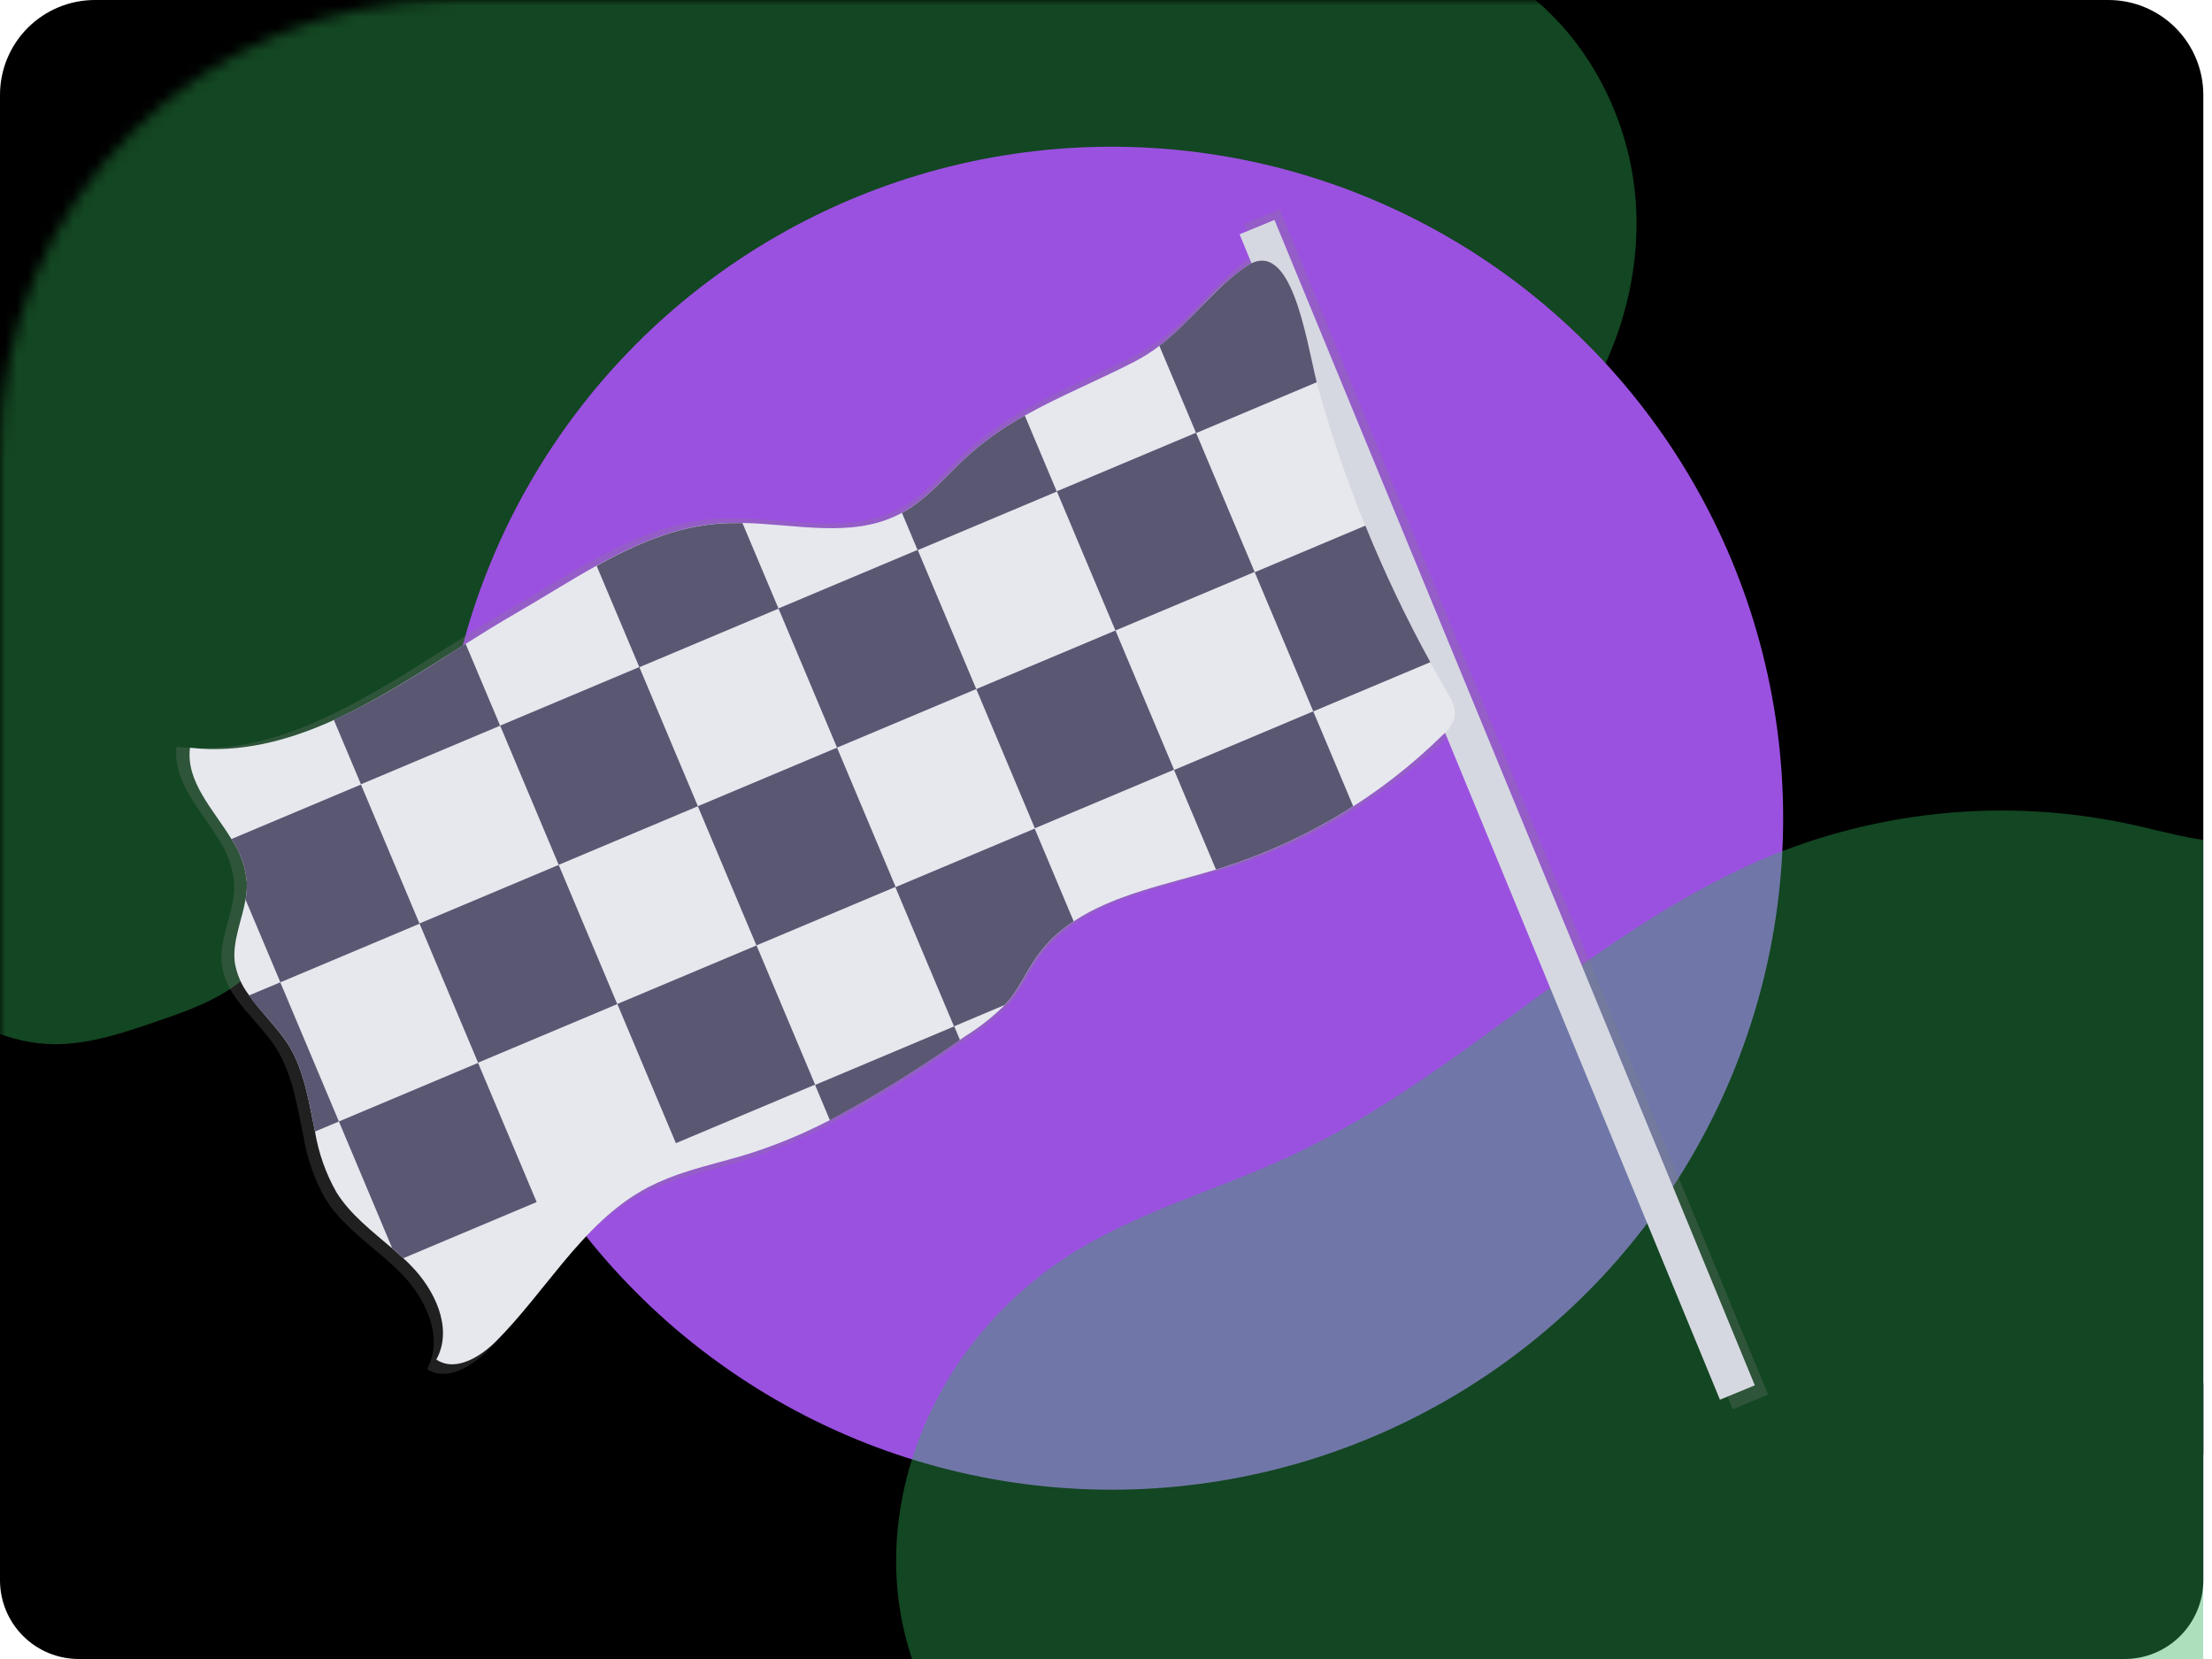<svg width="196" height="147" viewBox="0 0 196 147" fill="none" xmlns="http://www.w3.org/2000/svg">
<g clip-path="url(#clip0)">
<path d="M8.41 0H186.82C189.05 0 191.189 0.886 192.766 2.463C194.344 4.04 195.23 6.179 195.23 8.41V128.858H0V8.41C0 6.179 0.886 4.04 2.463 2.463C4.04 0.886 6.179 0 8.41 0V0Z" fill="black"/>
<path d="M0 122.568H195.23V140.025C195.23 141.875 194.495 143.649 193.186 144.957C191.878 146.265 190.104 147 188.254 147H6.975C5.125 147 3.351 146.265 2.043 144.957C0.735 143.649 5.99978e-07 141.875 0 140.025L0 122.568Z" fill="black"/>
<mask id="mask0" mask-type="alpha" maskUnits="userSpaceOnUse" x="0" y="0" width="863" height="650">
<rect width="863" height="649.8" rx="40" fill="#C4C4C4"/>
</mask>
<g mask="url(#mask0)">
<path opacity="0.4" d="M0.589 -6.265C-0.344 -5.285 -0.704 -3.904 -1.106 -2.607C-4.342 7.845 -12.316 16.252 -21.397 22.26C-25.243 24.804 -29.925 28.215 -29.084 32.775C-28.63 35.225 -26.643 37.028 -25.166 39.022C-23.629 41.132 -22.593 43.568 -22.137 46.143C-21.682 48.718 -21.82 51.364 -22.54 53.877C-24.219 59.568 -28.913 64.876 -27.46 70.629C-26.564 74.176 -23.523 76.692 -20.598 78.854C-16.036 82.232 -11.329 85.395 -6.476 88.345C-3.223 90.322 0.238 92.246 4.029 92.496C7.367 92.717 10.637 91.619 13.807 90.533C16.576 89.585 19.416 88.597 21.652 86.696C23.111 85.456 24.275 83.855 25.896 82.839C29.704 80.454 34.596 81.966 38.963 82.982C49.349 85.371 60.214 84.509 70.1 80.511C85.14 74.387 96.604 61.528 111.316 54.628C117.642 51.66 124.522 49.818 130.38 45.997C133.606 43.89 136.442 41.231 138.759 38.141C143.187 32.221 145.582 24.675 144.891 17.291C144.199 9.906 140.324 2.787 134.239 -1.386C127.724 -5.84 119.496 -6.682 112.084 -9.363C104.43 -12.13 97.621 -16.89 90.04 -19.858C77.647 -24.704 63.364 -24.423 51.161 -19.089C42.911 -15.48 34.548 -7.045 25.36 -6.409C18.813 -5.959 5.7 -11.642 0.589 -6.265Z" fill="#31B057"/>
<circle cx="98.5" cy="72.5" r="59.5" fill="#9B51E0"/>
<path opacity="0.4" d="M229.262 165.22C230.231 164.209 230.604 162.785 231.021 161.447C234.379 150.669 242.653 141.998 252.077 135.803C256.067 133.179 260.925 129.661 260.052 124.959C259.582 122.433 257.52 120.574 255.988 118.517C254.392 116.342 253.317 113.829 252.845 111.174C252.372 108.518 252.515 105.789 253.262 103.197C255.005 97.329 259.876 91.855 258.368 85.922C257.439 82.264 254.282 79.67 251.248 77.44C246.514 73.957 241.629 70.695 236.593 67.653C233.218 65.614 229.627 63.63 225.693 63.372C222.229 63.144 218.835 64.276 215.546 65.397C212.673 66.374 209.727 67.393 207.406 69.353C205.892 70.632 204.685 72.282 203.002 73.33C199.05 75.79 193.975 74.231 189.443 73.184C178.666 70.719 167.392 71.608 157.134 75.732C141.527 82.047 129.631 95.308 114.365 102.423C107.801 105.484 100.661 107.383 94.584 111.324C91.235 113.497 88.293 116.239 85.888 119.425C81.293 125.53 78.809 133.312 79.526 140.927C80.244 148.543 84.264 155.885 90.579 160.187C97.339 164.781 105.877 165.649 113.568 168.414C121.51 171.268 128.576 176.177 136.442 179.237C149.303 184.234 164.123 183.944 176.786 178.444C185.347 174.722 194.024 166.024 203.559 165.368C210.352 164.903 223.959 170.764 229.262 165.22Z" fill="#31B057"/>
</g>
<path d="M19.383 74.393C17.732 71.698 15.265 69.23 15.65 66.174C20.176 66.693 24.47 65.59 28.617 63.677C32.765 61.764 36.615 59.261 40.494 56.817C42.022 55.855 43.545 54.91 45.061 54.035C47.465 52.652 49.85 51.118 52.295 49.77C55.795 47.845 59.37 46.27 63.296 45.967C64.002 45.914 64.72 45.903 65.437 45.914C70.279 46.014 75.296 47.309 79.554 45.139L79.816 44.999C82.225 43.675 83.987 41.417 86.058 39.597C87.547 38.309 89.168 37.183 90.894 36.237C94.032 34.487 97.439 33.087 100.659 31.436C101.48 31.008 102.261 30.506 102.992 29.937L103.54 29.5L103.663 29.395L104.06 29.056L104.311 28.834L104.567 28.601L104.766 28.415L105.086 28.111L105.121 28.076L105.635 27.569L105.839 27.364L106.195 27.003L106.405 26.787L107.478 25.684C107.898 25.259 108.33 24.839 108.773 24.43L109.193 24.057L109.316 23.952L109.654 23.666L109.817 23.532L110.15 23.275L110.313 23.147L110.815 22.785C110.97 22.679 111.134 22.585 111.305 22.505L110.255 19.845L113.393 18.55L156.671 123.58L153.532 124.875L128.77 64.791L128.595 64.966C122.858 70.624 115.834 74.803 108.125 77.146H108.079C103.768 78.447 98.944 79.369 95.316 81.813C94.029 82.649 92.911 83.72 92.02 84.969C91.168 86.182 90.573 87.565 89.657 88.731C89.488 88.947 89.301 89.157 89.115 89.355C88.054 90.405 86.88 91.334 85.615 92.126L85.031 92.505C81.273 95.152 77.358 97.567 73.306 99.739C70.969 100.956 68.531 101.971 66.02 102.772C64.195 103.355 62.31 103.781 60.485 104.359C59.254 104.729 58.059 105.21 56.915 105.794C53.823 107.41 51.449 109.941 49.203 112.642C47.237 115.01 45.37 117.513 43.212 119.671C41.865 121.019 39.805 122.285 38.166 121.497C38.053 121.44 37.944 121.376 37.84 121.305C37.886 121.217 37.933 121.13 37.974 121.036C39.263 118.335 37.676 114.999 35.541 112.829C35.32 112.607 35.092 112.385 34.859 112.17C34.625 111.954 34.211 111.586 33.873 111.295C32.047 109.725 30.105 108.267 28.839 106.243C27.874 104.542 27.219 102.683 26.902 100.754C26.319 98.006 25.934 95.177 24.44 92.838C23.455 91.292 22.002 89.974 20.94 88.492C20.268 87.618 19.827 86.589 19.657 85.5C19.418 83.598 20.299 81.743 20.631 79.853C20.729 79.338 20.768 78.813 20.748 78.29C20.63 76.896 20.161 75.555 19.383 74.393Z" fill="url(#paint0_linear)"/>
<path d="M152.4 124.024L155.49 122.75L112.928 19.487L109.838 20.761L152.4 124.024Z" fill="#D6D8E1"/>
<path d="M25.491 92.482C26.96 94.78 27.346 97.563 27.911 100.264C28.224 102.161 28.87 103.988 29.819 105.66C31.067 107.649 32.975 109.09 34.766 110.63C35.092 110.91 35.419 111.213 35.734 111.487C36.049 111.761 36.189 111.913 36.405 112.135C38.505 114.264 40.062 117.542 38.796 120.202C38.755 120.29 38.715 120.377 38.662 120.465C38.765 120.534 38.872 120.596 38.983 120.651C40.593 121.427 42.617 120.179 43.941 118.855C46.065 116.731 47.902 114.27 49.833 111.942C52.038 109.282 54.377 106.797 57.416 105.205C58.539 104.631 59.71 104.158 60.916 103.793C62.707 103.21 64.562 102.795 66.359 102.229C68.829 101.443 71.228 100.445 73.528 99.249C77.511 97.114 81.36 94.739 85.055 92.138L85.603 91.764C86.847 90.986 88.001 90.072 89.045 89.04C89.231 88.842 89.412 88.638 89.576 88.428C90.474 87.261 91.063 85.919 91.909 84.73C92.786 83.501 93.886 82.448 95.152 81.626C98.722 79.252 103.459 78.342 107.7 77.064H107.746C115.325 74.761 122.232 70.651 127.871 65.089C128.34 64.699 128.69 64.186 128.881 63.607C129.061 62.785 128.618 61.974 128.192 61.274C127.695 60.426 127.21 59.57 126.74 58.707C124.587 54.79 122.664 50.75 120.982 46.609C120.615 45.704 120.259 44.794 119.915 43.879C119.032 41.545 118.227 39.179 117.5 36.779C117.261 35.98 117.027 35.187 116.806 34.382C116.765 34.23 116.724 34.067 116.677 33.892C115.709 29.954 114.414 20.872 110.43 23.596C109.241 24.44 108.138 25.398 107.134 26.454C106.358 27.242 105.6 28.053 104.801 28.834C104.151 29.476 103.463 30.077 102.741 30.637C102.01 31.197 101.229 31.689 100.408 32.107C97.246 33.729 93.892 35.088 90.806 36.826C89.109 37.755 87.516 38.862 86.052 40.128C84.016 41.924 82.284 44.141 79.916 45.442L79.653 45.576C75.465 47.711 70.536 46.434 65.775 46.334C65.07 46.334 64.364 46.334 63.67 46.387C59.808 46.684 56.273 48.236 52.855 50.126C50.451 51.456 48.106 52.961 45.744 54.32C44.251 55.178 42.757 56.105 41.252 57.056C37.431 59.459 33.57 61.985 29.585 63.8C25.601 65.614 21.285 66.769 16.834 66.255C16.455 69.26 18.881 71.686 20.503 74.34C21.277 75.479 21.749 76.796 21.874 78.167C21.893 78.681 21.854 79.196 21.757 79.701C21.43 81.562 20.59 83.382 20.8 85.254C20.971 86.317 21.404 87.319 22.061 88.171C23.093 89.665 24.505 90.965 25.491 92.482Z" fill="#E6E8ED"/>
<path d="M102.729 30.643L105.985 38.372L116.671 33.869C115.709 29.954 114.414 20.872 110.43 23.596C107.542 25.568 105.588 28.45 102.729 30.643Z" fill="#5A5773"/>
<path d="M79.921 45.448L81.309 48.749L93.641 43.558L90.806 36.826C89.109 37.756 87.515 38.862 86.052 40.128C84.004 41.93 82.295 44.147 79.921 45.448Z" fill="#5A5773"/>
<path d="M52.866 50.138L56.652 59.121L68.984 53.929L65.787 46.346C65.081 46.346 64.376 46.346 63.681 46.399C59.82 46.69 56.285 48.242 52.866 50.138Z" fill="#5A5773"/>
<path d="M29.58 63.788L31.983 69.493L44.315 64.301L41.258 57.044C37.443 59.471 33.576 61.991 29.58 63.788Z" fill="#5A5773"/>
<path d="M98.834 55.867L111.168 50.677L105.978 38.343L93.644 43.532L98.834 55.867Z" fill="#5A5773"/>
<path d="M74.168 66.245L86.503 61.055L81.313 48.721L68.978 53.911L74.168 66.245Z" fill="#5A5773"/>
<path d="M49.505 76.629L61.839 71.439L56.649 59.105L44.315 64.295L49.505 76.629Z" fill="#5A5773"/>
<path d="M21.757 79.713L24.843 87.04L37.175 81.848L31.983 69.516L20.503 74.346C21.277 75.485 21.749 76.802 21.874 78.173C21.893 78.689 21.854 79.206 21.757 79.713Z" fill="#5A5773"/>
<path d="M111.176 50.704L116.368 63.035L126.739 58.672C124.586 54.755 122.664 50.715 120.982 46.574L111.176 50.704Z" fill="#5A5773"/>
<path d="M91.694 73.39L104.028 68.2L98.838 55.866L86.504 61.056L91.694 73.39Z" fill="#5A5773"/>
<path d="M67.023 83.771L79.357 78.581L74.168 66.247L61.833 71.437L67.023 83.771Z" fill="#5A5773"/>
<path d="M42.36 94.161L54.694 88.971L49.504 76.636L37.17 81.826L42.36 94.161Z" fill="#5A5773"/>
<path d="M104.03 68.227L107.746 77.053C112.036 75.748 116.127 73.86 119.903 71.441L116.362 63.029L104.03 68.227Z" fill="#5A5773"/>
<path d="M79.337 78.61L84.529 90.942L89.027 89.046C89.213 88.848 89.394 88.644 89.557 88.434C90.456 87.267 91.045 85.925 91.891 84.735C92.768 83.507 93.868 82.454 95.134 81.632L91.681 73.419L79.337 78.61Z" fill="#5A5773"/>
<path d="M59.889 101.294L72.224 96.105L67.034 83.77L54.699 88.96L59.889 101.294Z" fill="#5A5773"/>
<path d="M30.029 99.371L34.765 110.63C35.092 110.91 35.419 111.213 35.734 111.487L47.552 106.511L42.36 94.18L30.029 99.371Z" fill="#5A5773"/>
<path d="M27.911 100.264L30.029 99.371L24.837 87.04L22.054 88.206C23.087 89.665 24.516 90.96 25.484 92.476C26.96 94.78 27.345 97.563 27.911 100.264Z" fill="#5A5773"/>
<path d="M72.221 96.134L73.534 99.26C77.516 97.126 81.366 94.751 85.06 92.149L84.553 90.942L72.221 96.134Z" fill="#5A5773"/>
</g>
<defs>
<linearGradient id="paint0_linear" x1="-366280" y1="17093.2" x2="-400389" y2="17093.2" gradientUnits="userSpaceOnUse">
<stop stop-color="#808080" stop-opacity="0.25"/>
<stop offset="0.54" stop-color="#808080" stop-opacity="0.12"/>
<stop offset="1" stop-color="#808080" stop-opacity="0.1"/>
</linearGradient>
<clipPath id="clip0">
<rect width="195.23" height="147" fill="white"/>
</clipPath>
</defs>
</svg>
